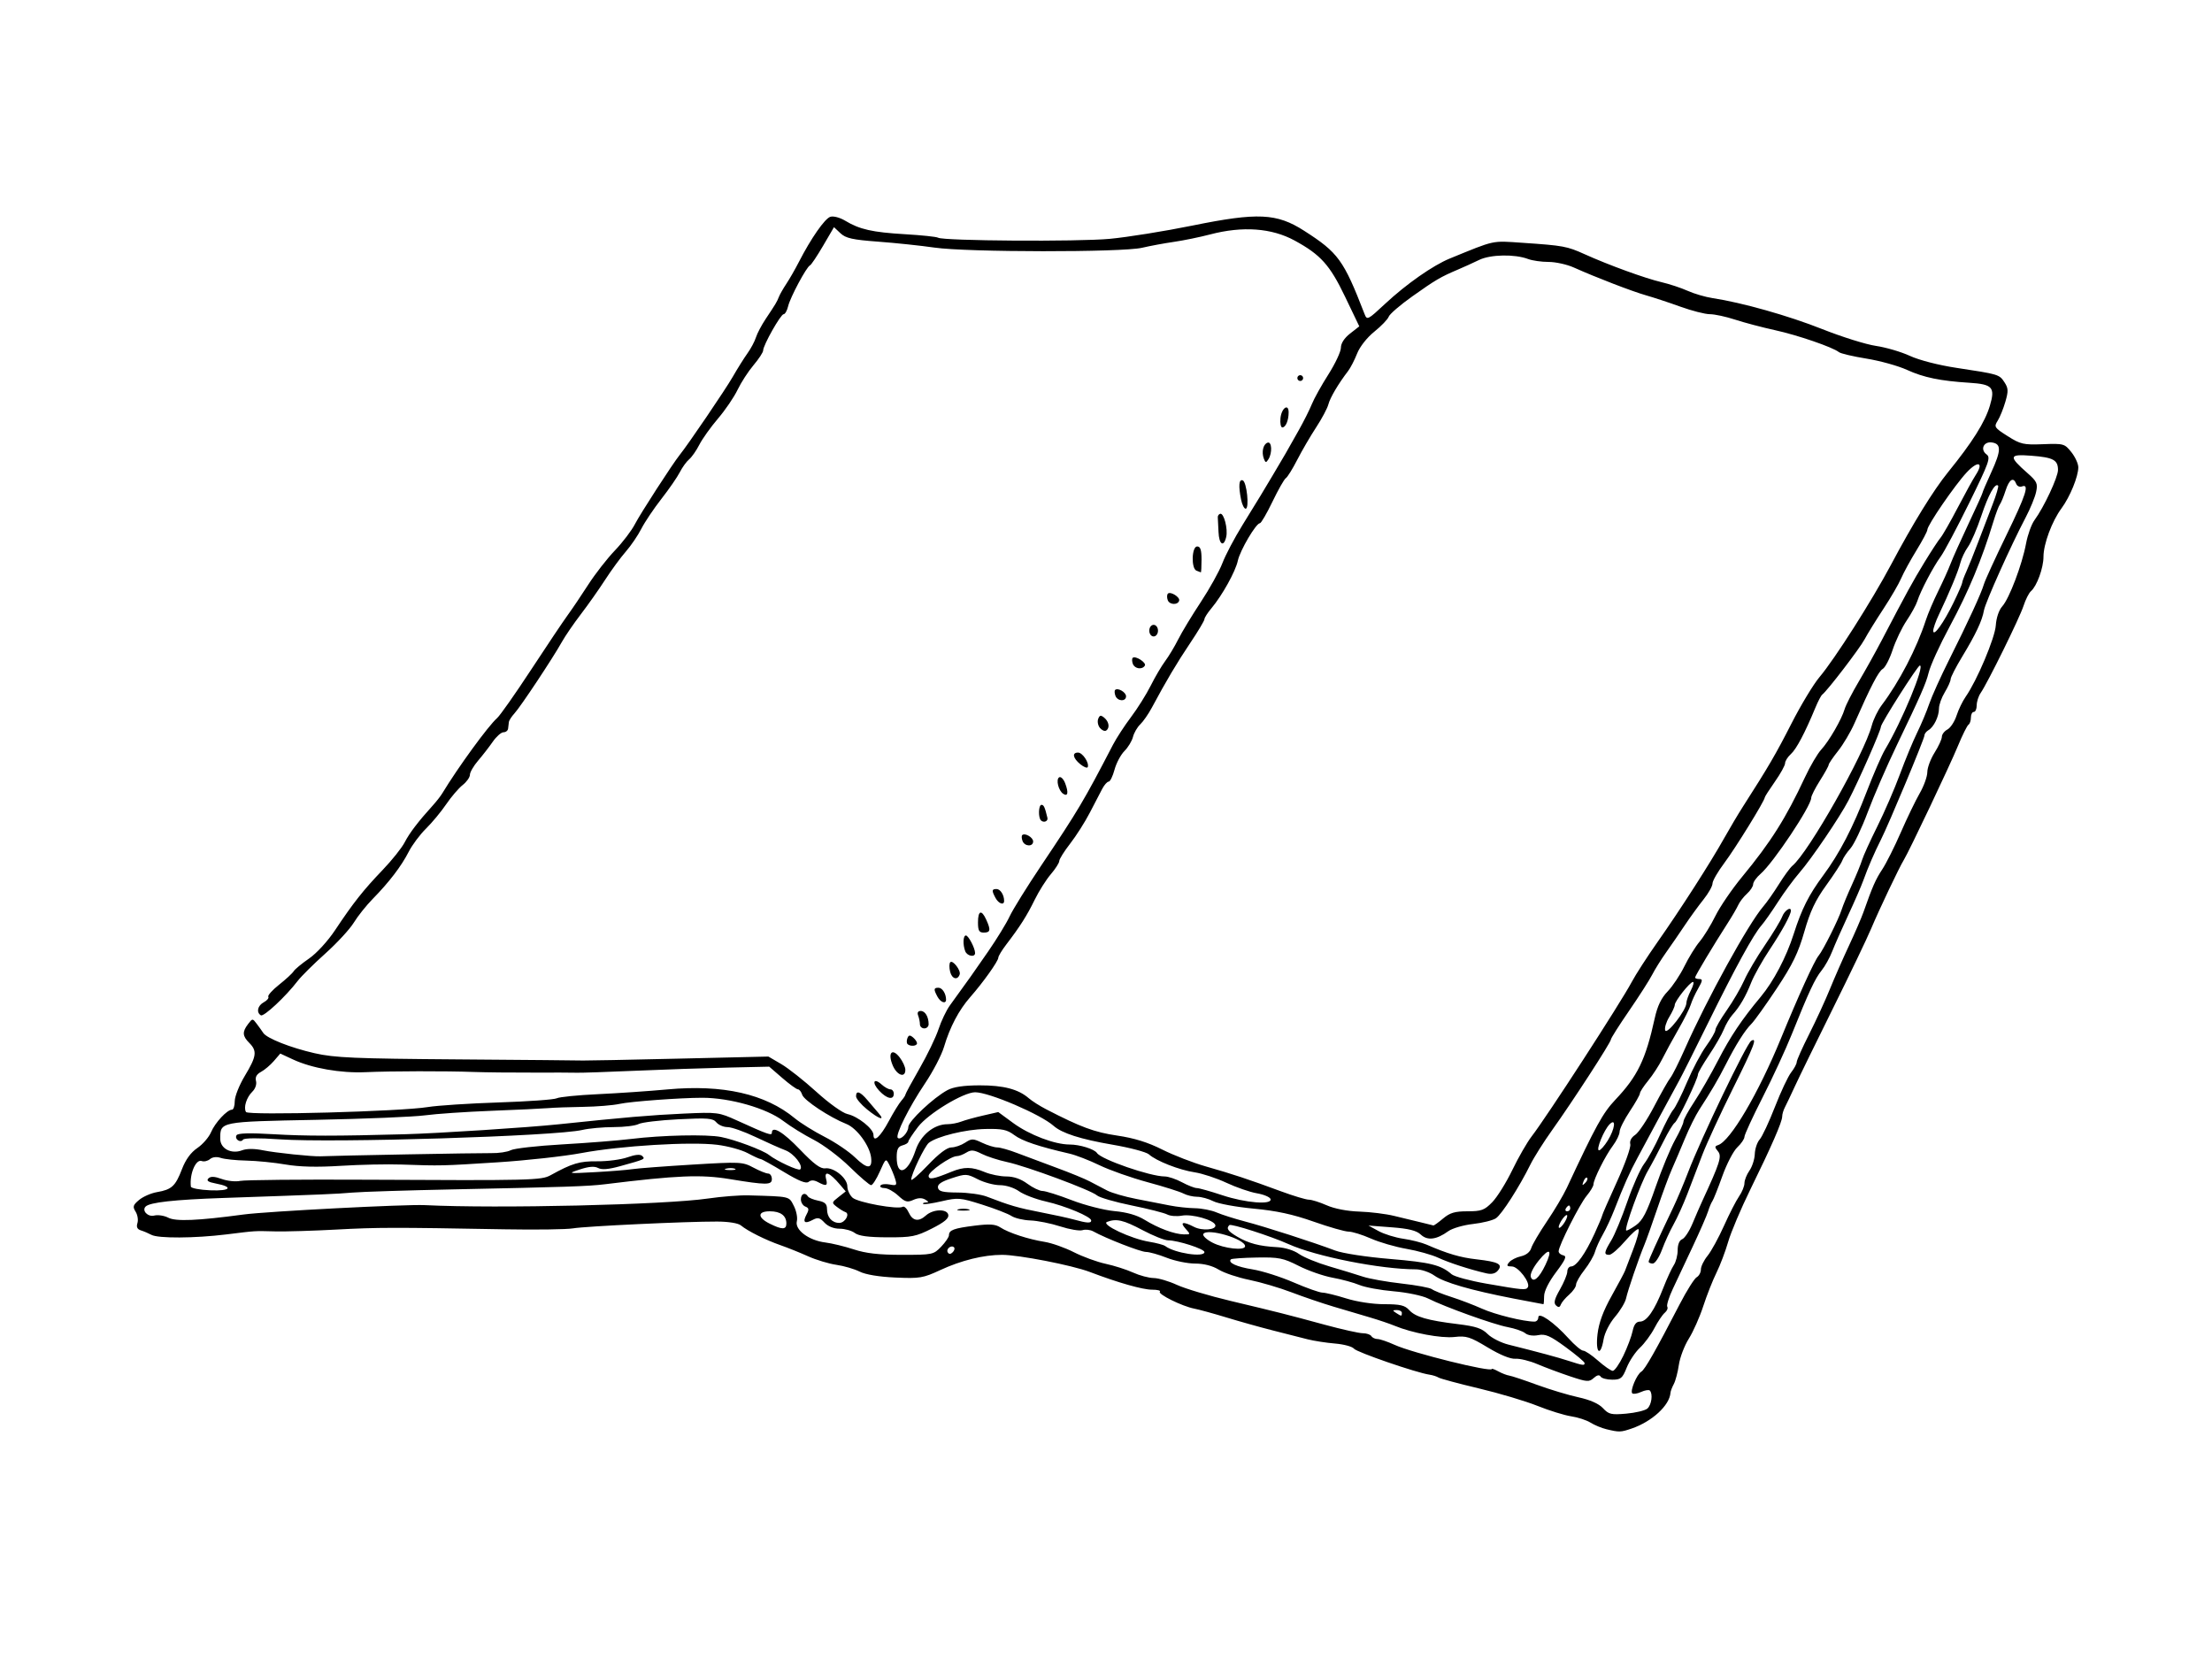 <?xml version="1.0" encoding="UTF-8" standalone="no" ?>
<!DOCTYPE svg PUBLIC "-//W3C//DTD SVG 1.1//EN" "http://www.w3.org/Graphics/SVG/1.1/DTD/svg11.dtd">
<svg xmlns="http://www.w3.org/2000/svg" xmlns:xlink="http://www.w3.org/1999/xlink" version="1.1" width="200" height="150" viewBox="0 0 200 150" xml:space="preserve">
<desc>Created with Fabric.js 4.6.0</desc>
<defs>
</defs>
<g transform="matrix(0.28 0 0 0.28 100 74.5)" id="dQOqxOMQ1YZtvBe7n4X8-"  >
<path style="stroke: none; stroke-width: 1; stroke-dasharray: none; stroke-linecap: butt; stroke-dashoffset: 0; stroke-linejoin: miter; stroke-miterlimit: 4; fill: rgb(0,0,0); fill-rule: nonzero; opacity: 1;" vector-effect="non-scaling-stroke"  transform=" translate(-314.15, -196.49)" d="M 475.762 391.941 C 474.204 391.568 471.884 390.606 470.605 389.804 C 469.327 389.002 466.521 388.086 464.369 387.767 C 462.217 387.449 457.307 385.927 453.458 384.386 C 449.609 382.845 441.091 380.308 434.528 378.749 C 427.966 377.19 422.118 375.615 421.532 375.25 C 420.947 374.885 419.625 374.464 418.594 374.316 C 414.403 373.714 395.091 367.065 394.219 365.923 C 393.703 365.248 390.961 364.504 388.125 364.269 C 385.289 364.034 381.281 363.412 379.219 362.888 C 377.156 362.363 372.094 361.075 367.969 360.024 C 363.844 358.974 357.094 357.084 352.969 355.824 C 348.844 354.565 344.196 353.29 342.641 352.991 C 338.754 352.244 330.763 348.3 331.548 347.515 C 331.9 347.163 330.776 346.875 329.05 346.875 C 325.958 346.875 318.076 344.633 308.906 341.145 C 303.207 338.978 286.013 335.625 280.595 335.625 C 274.639 335.625 267.396 337.408 260.676 340.527 C 255.074 343.129 254.016 343.305 246.145 342.954 C 240.806 342.716 236.511 342.001 234.568 341.027 C 232.87 340.175 229.495 339.193 227.068 338.844 C 224.642 338.496 220.535 337.256 217.942 336.088 C 215.349 334.921 211.341 333.31 209.036 332.508 C 204.28 330.855 198.439 327.937 196.251 326.121 C 195.37 325.39 192.27 324.889 188.56 324.877 C 178.62 324.845 146.135 326.379 142.031 327.073 C 139.969 327.422 130.055 327.56 120 327.379 C 83.98 326.732 79.037 326.739 65.625 327.462 C 58.148 327.865 49.289 328.131 45.938 328.053 C 38.78 327.887 40.018 327.81 30 329.04 C 19.86 330.284 8.102 330.349 5.913 329.172 C 4.981 328.672 3.451 328.022 2.513 327.729 C 1.327 327.359 0.984 326.643 1.386 325.376 C 1.704 324.374 1.439 322.714 0.797 321.687 C -0.209 320.075 -0.054 319.554 1.925 317.893 C 3.186 316.835 5.792 315.698 7.715 315.368 C 12.455 314.553 13.662 313.443 15.76 307.969 C 16.951 304.859 18.624 302.557 20.731 301.13 C 22.477 299.947 24.473 297.638 25.166 296 C 26.466 292.925 30.357 288.75 31.923 288.75 C 32.412 288.75 32.813 287.506 32.813 285.985 C 32.813 284.463 34.288 280.772 36.091 277.781 C 39.868 271.518 40.098 269.786 37.5 267.188 C 35.273 264.961 35.189 263.616 37.119 261.094 C 38.553 259.219 38.553 259.219 39.966 261.094 C 40.743 262.125 41.666 263.415 42.017 263.96 C 43.139 265.702 50.859 268.755 58.594 270.515 C 65.063 271.988 71.439 272.263 105 272.512 C 126.398 272.671 144.539 272.834 145.313 272.876 C 146.086 272.917 159.862 272.646 175.926 272.272 L 205.134 271.592 L 209.292 274.029 C 211.578 275.369 216.69 279.409 220.65 283.006 C 224.715 286.698 229.078 289.817 230.667 290.166 C 234.042 290.907 239.063 294.922 239.063 296.88 C 239.063 299.526 241.285 297.536 244.016 292.443 C 245.52 289.638 247.341 286.678 248.063 285.864 C 248.785 285.05 249.375 284.161 249.375 283.889 C 249.375 283.617 251.419 279.841 253.918 275.499 C 256.417 271.157 259.185 265.425 260.069 262.761 C 260.954 260.098 262.601 256.647 263.73 255.093 C 269.788 246.751 271.364 244.531 276.103 237.656 C 278.947 233.531 282.07 228.426 283.044 226.312 C 284.017 224.197 288.603 216.814 293.235 209.905 C 305.197 192.063 307.03 188.978 316.398 170.919 C 317.518 168.761 320.143 164.731 322.232 161.965 C 324.321 159.198 327.181 154.636 328.589 151.827 C 329.996 149.017 332.094 145.453 333.251 143.906 C 334.408 142.359 336.307 139.195 337.471 136.875 C 338.635 134.555 341.919 129.128 344.768 124.815 C 347.618 120.502 350.757 114.848 351.744 112.249 C 352.731 109.651 355.656 104.109 358.242 99.934 C 360.829 95.759 363.443 91.504 364.051 90.478 C 364.659 89.451 366.428 86.498 367.982 83.915 C 369.537 81.332 371.406 78.164 372.136 76.875 C 372.866 75.586 374.775 72.211 376.378 69.375 C 377.98 66.539 379.886 62.742 380.613 60.938 C 381.34 59.133 383.749 54.804 385.967 51.319 C 388.185 47.833 390 43.961 390 42.715 C 390 41.284 391.095 39.591 392.97 38.124 L 395.94 35.8 L 391.349 26.226 C 386.43 15.97 383.458 12.663 375.052 8.088 C 367.622 4.043 358.277 3.37 347.775 6.121 C 344.444 6.993 339.188 8.072 336.094 8.519 C 333 8.965 328.359 9.826 325.781 10.431 C 319.345 11.943 269.298 11.895 258.75 10.368 C 254.367 9.733 246.217 8.874 240.638 8.459 C 232.28 7.838 230.127 7.359 228.404 5.74 L 226.312 3.775 L 222.79 9.796 C 220.853 13.107 218.951 15.949 218.563 16.112 C 217.456 16.575 212.177 26.437 211.507 29.297 C 211.174 30.715 210.52 31.875 210.053 31.875 C 209.105 31.875 203.438 41.913 203.438 43.591 C 203.438 44.181 202.037 46.32 200.324 48.347 C 198.612 50.373 196.295 53.952 195.174 56.299 C 194.054 58.646 191.214 62.82 188.863 65.574 C 186.512 68.329 183.798 72.132 182.831 74.026 C 181.865 75.92 180.383 78.043 179.538 78.744 C 178.693 79.446 177.34 81.316 176.532 82.9 C 175.724 84.485 173.047 88.361 170.584 91.514 C 168.12 94.667 165.205 99.01 164.105 101.166 C 163.006 103.321 160.741 106.648 159.072 108.558 C 157.403 110.468 154.402 114.562 152.404 117.656 C 150.405 120.75 146.879 125.75 144.568 128.768 C 142.258 131.786 139.476 135.852 138.387 137.804 C 135.485 143.004 125.129 158.606 123.147 160.764 C 122.209 161.786 121.392 163.051 121.332 163.576 C 121.272 164.102 121.159 165.059 121.08 165.703 C 121.002 166.348 120.333 166.875 119.595 166.875 C 118.857 166.875 117.302 168.246 116.139 169.922 C 114.977 171.598 112.839 174.355 111.388 176.048 C 109.937 177.742 108.75 179.791 108.75 180.601 C 108.75 181.411 107.694 182.905 106.402 183.921 C 105.111 184.936 102.713 187.739 101.072 190.149 C 99.432 192.559 96.498 196.096 94.552 198.008 C 92.607 199.921 90.095 203.288 88.971 205.492 C 86.605 210.13 82.666 215.285 77.344 220.709 C 75.281 222.811 72.539 226.253 71.25 228.358 C 69.961 230.462 65.821 234.952 62.05 238.334 C 58.279 241.716 54.272 245.69 53.144 247.164 C 49.296 252.193 42.166 258.847 41.238 258.274 C 39.693 257.319 40.199 255.127 42.214 254.048 C 43.259 253.489 43.905 252.691 43.648 252.275 C 43.391 251.859 44.961 250.109 47.137 248.386 C 49.313 246.663 51.426 244.714 51.832 244.054 C 52.237 243.394 54.481 241.54 56.816 239.933 C 59.234 238.27 62.851 234.324 65.216 230.771 C 71.086 221.95 74.325 217.85 80.574 211.331 C 83.579 208.195 86.777 204.187 87.68 202.424 C 89.217 199.424 92.086 195.667 96.829 190.44 C 97.935 189.221 99.277 187.502 99.811 186.62 C 104.895 178.218 114.652 164.825 117.522 162.308 C 118.479 161.468 123.41 154.453 128.479 146.719 C 133.547 138.984 138.881 131.028 140.332 129.039 C 141.782 127.049 144.771 122.62 146.973 119.195 C 149.176 115.771 153.04 110.812 155.56 108.177 C 158.08 105.541 161.001 101.701 162.05 99.644 C 163.694 96.422 174.268 80.073 176.473 77.344 C 179.166 74.01 191.266 56.2 193.594 52.143 C 195.141 49.447 197.3 45.998 198.393 44.48 C 199.485 42.961 200.707 40.664 201.108 39.375 C 201.508 38.086 202.935 35.386 204.278 33.375 C 207.543 28.485 207.899 27.889 208.536 26.25 C 208.837 25.477 209.923 23.578 210.95 22.031 C 211.977 20.484 213.792 17.32 214.982 15 C 218.887 7.39 223.344 0.994 225.14 0.424 C 226.133 0.109 228.228 0.663 229.936 1.694 C 234.602 4.508 238.685 5.428 249.282 6.052 C 254.644 6.368 259.43 6.872 259.916 7.173 C 261.612 8.22 305.027 8.511 315.365 7.544 C 321.094 7.008 333.113 5.078 342.073 3.256 C 363.118 -1.023 369.279 -0.738 378.111 4.922 C 389.161 12.003 390.865 14.347 397.609 31.736 C 398.445 33.894 398.588 33.824 404.354 28.455 C 411.141 22.135 419.746 16.115 425.156 13.902 C 439.99 7.837 438.592 8.14 448.594 8.818 C 461.879 9.72 462.994 9.925 468.75 12.524 C 476.487 16.019 488.318 20.32 493.541 21.538 C 496.09 22.132 499.886 23.389 501.978 24.33 C 504.07 25.271 507.68 26.329 510 26.681 C 519.535 28.126 534.593 32.379 545.429 36.687 C 551.767 39.207 559.572 41.649 562.773 42.115 C 565.974 42.581 570.914 44.031 573.75 45.339 C 576.763 46.728 582.998 48.333 588.75 49.201 C 602.428 51.266 602.61 51.32 604.267 53.848 C 605.531 55.778 605.574 56.688 604.566 60.161 C 603.918 62.393 602.798 65.153 602.077 66.294 C 600.837 68.257 601.012 68.526 605.301 71.246 C 609.455 73.88 610.416 74.1 616.726 73.858 C 623.392 73.602 623.688 73.685 625.865 76.406 C 627.103 77.953 628.118 80.159 628.12 81.309 C 628.127 84.28 625.434 90.859 622.695 94.564 C 619.613 98.733 616.875 106.087 616.875 110.196 C 616.875 113.807 614.743 119.676 612.837 121.31 C 612.174 121.879 611.087 124.031 610.42 126.094 C 609.174 129.947 598.866 150.888 596.587 154.193 C 595.886 155.21 595.313 157.003 595.313 158.177 C 595.313 159.352 594.891 160.312 594.375 160.312 C 593.859 160.312 593.438 161.131 593.438 162.132 C 593.438 163.133 593.087 164.168 592.659 164.433 C 592.231 164.698 590.698 167.781 589.254 171.285 C 586.665 177.566 573.457 205.389 571.766 208.125 C 570.307 210.487 563.792 224.189 561.243 230.258 C 559.92 233.408 554.363 245.009 548.894 256.039 C 543.425 267.069 537.882 278.414 536.577 281.25 C 535.271 284.086 533.82 287.139 533.351 288.034 C 532.883 288.93 532.5 290.248 532.5 290.964 C 532.5 292.683 528.988 300.726 522.209 314.531 C 519.171 320.719 515.955 328.313 515.062 331.406 C 514.169 334.5 512.459 339.012 511.261 341.432 C 510.064 343.853 508.149 348.704 507.007 352.213 C 505.864 355.723 503.768 360.442 502.348 362.7 C 500.928 364.958 499.483 368.755 499.138 371.137 C 498.793 373.52 498.056 376.313 497.502 377.344 C 496.947 378.375 496.465 379.641 496.43 380.156 C 496.158 384.234 490.452 389.481 483.844 391.729 C 480.343 392.92 479.89 392.932 475.762 391.941 z M 488.941 385.283 C 490.31 384.147 490.815 380.502 489.75 379.438 C 489.441 379.128 488.174 379.338 486.934 379.903 C 485.694 380.467 484.414 380.664 484.089 380.339 C 483.308 379.558 485.553 374.206 487.025 373.337 C 488.177 372.658 491.611 366.619 499.4 351.577 C 501.665 347.202 504.133 343.279 504.884 342.859 C 505.635 342.438 506.25 341.304 506.25 340.338 C 506.25 339.372 507.218 337.389 508.402 335.931 C 509.586 334.474 511.972 330.117 513.705 326.25 C 515.438 322.383 517.633 318.099 518.584 316.73 C 519.535 315.362 520.313 313.452 520.313 312.486 C 520.313 311.52 521.041 309.69 521.931 308.42 C 522.82 307.149 523.596 304.738 523.654 303.061 C 523.713 301.385 524.422 299.272 525.231 298.366 C 526.04 297.46 528.254 292.73 530.152 287.855 C 532.05 282.98 534.41 277.966 535.395 276.713 C 536.381 275.46 537.188 273.96 537.188 273.381 C 537.188 272.801 538.996 268.745 541.207 264.367 C 543.417 259.988 546.426 253.453 547.892 249.844 C 549.359 246.234 552.137 239.906 554.066 235.781 C 555.995 231.656 558.094 226.805 558.73 225 C 561.666 216.671 562.664 214.399 564.817 211.144 C 566.087 209.226 568.781 203.859 570.805 199.219 C 572.829 194.578 575.58 188.883 576.918 186.562 C 578.257 184.242 579.358 181.175 579.364 179.747 C 579.371 178.319 580.43 175.48 581.719 173.438 C 583.008 171.395 584.063 169.098 584.063 168.333 C 584.063 167.567 584.872 166.507 585.862 165.978 C 586.852 165.448 588.177 163.429 588.805 161.492 C 589.434 159.554 590.758 156.814 591.748 155.403 C 595.392 150.207 601.206 136.441 601.479 132.36 C 601.643 129.908 602.494 127.4 603.562 126.218 C 605.821 123.718 609.973 112.763 611.247 105.938 C 611.776 103.102 613.002 99.701 613.97 98.38 C 617.018 94.226 621.563 84.524 621.563 82.173 C 621.563 78.936 620.024 78.118 612.917 77.576 C 605.681 77.024 605.528 77.74 611.712 83.191 C 614.776 85.893 615.082 86.562 614.497 89.285 C 614.136 90.967 612.619 94.664 611.127 97.5 C 606.353 106.571 598.105 124.953 597.651 127.532 C 597.061 130.881 595.036 135.181 590.603 142.5 C 588.573 145.852 586.903 149.111 586.893 149.743 C 586.883 150.375 586.033 152.273 585.004 153.962 C 583.974 155.65 583.13 158.008 583.129 159.202 C 583.125 161.789 581.473 165.175 579.707 166.218 C 579.009 166.631 578.438 167.389 578.438 167.904 C 578.438 168.964 566.953 196.474 564.397 201.536 C 562.268 205.752 560.208 210.516 558.71 214.688 C 558.062 216.492 555.865 221.547 553.828 225.919 C 551.791 230.292 549.461 235.566 548.65 237.638 C 547.839 239.711 546.299 242.48 545.228 243.792 C 543.11 246.389 541.093 250.703 535.606 264.375 C 533.64 269.273 529.395 278.461 526.172 284.791 C 522.949 291.121 520.313 296.849 520.313 297.518 C 520.313 298.188 519.282 299.704 518.023 300.887 C 516.763 302.07 514.583 306.257 513.177 310.191 C 511.771 314.125 510.322 317.766 509.956 318.281 C 509.591 318.797 508.97 320.273 508.576 321.562 C 508.182 322.852 505.977 327.914 503.675 332.812 C 501.374 337.711 498.451 343.927 497.181 346.626 C 495.911 349.326 495.107 351.915 495.394 352.38 C 495.682 352.845 495.316 353.723 494.582 354.333 C 493.848 354.942 492.347 357.168 491.247 359.279 C 490.146 361.391 488.03 364.254 486.545 365.642 C 485.059 367.029 483.144 369.913 482.289 372.051 C 480.901 375.519 480.398 375.938 477.61 375.938 C 475.892 375.938 474.208 375.488 473.869 374.939 C 473.459 374.277 472.707 374.433 471.634 375.404 C 470.163 376.735 469.47 376.685 463.993 374.853 C 460.68 373.746 455.932 371.972 453.444 370.913 C 450.955 369.854 447.765 369.075 446.356 369.182 C 444.753 369.305 441.393 367.931 437.394 365.519 C 431.707 362.089 430.515 361.714 426.67 362.148 C 422.394 362.631 412.94 360.858 407.344 358.525 C 405.797 357.88 402.211 356.667 399.375 355.83 C 396.539 354.993 391.266 353.431 387.656 352.359 C 384.047 351.287 377.93 349.204 374.063 347.73 C 370.195 346.255 364.045 344.443 360.395 343.702 C 356.745 342.962 352.315 341.475 350.551 340.4 C 348.501 339.15 345.749 338.443 342.925 338.441 C 340.495 338.439 336.366 337.594 333.75 336.563 C 331.134 335.531 328.13 334.688 327.076 334.688 C 325.326 334.688 314.11 330.318 310.019 328.043 C 309.085 327.524 307.531 327.349 306.567 327.655 C 305.603 327.961 302.36 327.414 299.36 326.439 C 296.36 325.465 292.039 324.602 289.758 324.522 C 287.476 324.441 284.711 323.787 283.614 323.068 C 282.516 322.349 278.248 320.696 274.13 319.395 C 267.046 317.157 266.344 317.099 261.095 318.319 C 258.043 319.029 255.353 319.416 255.117 319.18 C 254.881 318.943 255.285 318.737 256.016 318.721 C 257.003 318.7 256.94 318.457 255.769 317.774 C 254.718 317.161 253.438 317.2 251.926 317.889 C 249.985 318.773 249.278 318.571 247.036 316.492 C 245.594 315.156 243.607 314.063 242.62 314.063 C 241.634 314.063 241.053 313.697 241.329 313.251 C 241.604 312.804 242.942 312.651 244.301 312.911 C 246.542 313.34 246.707 313.176 246.081 311.145 C 245.702 309.914 244.865 307.881 244.221 306.627 C 243.06 304.366 243.035 304.382 241.109 308.736 C 240.042 311.15 238.773 313.125 238.291 313.125 C 237.809 313.125 234.717 310.48 231.42 307.248 C 228.124 304.016 222.885 300.07 219.777 298.48 C 216.67 296.89 212.244 294.15 209.94 292.392 C 204.559 288.284 192.719 284.899 183.75 284.904 C 176.659 284.908 160.584 286.102 157.024 286.888 C 154.957 287.345 149.684 287.773 145.305 287.839 C 140.926 287.904 135.867 288.087 134.063 288.244 C 132.258 288.401 124.031 288.79 115.781 289.109 C 107.531 289.428 97.828 290.088 94.219 290.577 C 90.609 291.066 74.789 291.719 59.063 292.028 C 27.855 292.64 28.125 292.586 28.125 298.154 C 28.125 301.321 31.683 303.196 35.175 301.868 C 36.694 301.29 39.136 301.293 41.976 301.875 C 45.893 302.678 57.943 303.935 60.469 303.804 C 64.583 303.591 112.063 302.708 115.553 302.78 C 118.005 302.831 120.884 302.405 121.95 301.834 C 123.017 301.264 130.502 300.419 138.585 299.958 C 146.668 299.497 156.656 298.706 160.781 298.201 C 170.787 296.974 185.207 296.66 189.844 297.569 C 194.355 298.452 203.359 301.824 205.313 303.362 C 207.804 305.323 214.852 308.585 215.405 308.032 C 216.52 306.918 213.381 302.891 210.578 301.841 C 208.971 301.239 204.644 299.312 200.963 297.56 C 197.282 295.808 193.22 294.375 191.937 294.375 C 190.654 294.375 189.03 293.682 188.328 292.836 C 187.226 291.509 185.545 291.374 176.053 291.851 C 170.004 292.155 164.226 292.848 163.214 293.389 C 162.202 293.931 158.579 294.375 155.164 294.375 C 151.749 294.375 147.186 294.789 145.025 295.296 C 136.429 297.311 64.74 299.535 47.344 298.327 C 40.46 297.849 35.862 297.886 35.495 298.424 C 34.673 299.631 32.63 298.24 33.399 296.997 C 33.817 296.319 37.657 296.216 45.367 296.675 C 55.634 297.286 65.577 297.288 87.656 296.683 C 98.439 296.388 127.464 294.513 137.344 293.473 C 158.663 291.229 167.201 290.498 177.695 290.019 C 188.707 289.517 189.133 289.572 195.039 292.257 C 204.888 296.735 206.25 297.217 206.25 296.229 C 206.25 293.765 209.877 295.922 215.343 301.636 C 219.803 306.298 221.943 307.888 223.484 307.686 C 226.292 307.318 230.625 310.855 230.625 313.515 C 230.625 314.687 231.385 316.333 232.314 317.174 C 234.035 318.732 246.952 321.073 248.511 320.11 C 248.982 319.819 249.858 320.659 250.459 321.977 C 251.701 324.703 253.65 325.037 255.984 322.925 C 258.293 320.836 262.811 320.688 263.227 322.689 C 263.466 323.84 261.979 325.083 257.9 327.142 C 252.784 329.725 251.406 329.996 243.542 329.969 C 237.384 329.948 234.312 329.537 233.024 328.563 C 232.023 327.806 229.825 327.186 228.139 327.186 C 226.238 327.186 224.381 326.443 223.251 325.23 C 221.72 323.587 221.102 323.449 219.384 324.369 C 216.805 325.749 216.11 325.096 217.464 322.565 C 218.31 320.985 218.232 320.486 217.072 320.041 C 216.276 319.735 215.625 318.687 215.625 317.711 C 215.625 315.884 216.999 315.304 217.894 316.753 C 218.171 317.202 219.673 317.824 221.23 318.135 C 223.407 318.571 224.063 319.206 224.063 320.882 C 224.063 323.5 225.685 325.311 228.029 325.311 C 229.902 325.311 231.567 322.344 229.989 321.818 C 229.454 321.64 228.218 320.881 227.242 320.133 C 225.525 318.815 225.542 318.715 227.788 316.957 L 230.108 315.142 L 228.257 312.961 C 224.865 308.963 223.007 308.251 223.791 311.249 C 224.347 313.376 223.805 313.554 221.128 312.121 C 219.87 311.448 218.883 311.427 218.121 312.059 C 217.321 312.724 214.963 311.778 210.105 308.843 C 206.32 306.557 202.949 304.687 202.613 304.687 C 202.278 304.687 200.402 303.828 198.444 302.779 C 196.486 301.729 192.062 300.519 188.614 300.089 C 180.056 299.023 157.368 300.398 144.844 302.741 C 139.172 303.802 126.938 305.155 117.656 305.748 C 99.531 306.906 99.41 306.909 86.719 306.467 C 82.078 306.305 73.219 306.492 67.031 306.882 C 59.385 307.363 53.679 307.226 49.219 306.454 C 45.609 305.828 39.914 305.26 36.563 305.19 C 33.211 305.121 29.499 304.733 28.314 304.329 C 26.98 303.874 25.646 304.02 24.811 304.714 C 24.069 305.33 22.876 305.609 22.162 305.335 C 20.25 304.602 18.168 309.486 18.642 313.593 C 18.702 314.108 21.524 314.646 24.914 314.788 C 31.487 315.064 32.546 313.687 26.616 312.574 C 24.249 312.13 23.586 311.663 24.306 310.943 C 25.025 310.224 26.261 310.278 28.618 311.13 C 30.436 311.787 33.106 312.065 34.552 311.748 C 35.998 311.43 54.234 311.257 75.075 311.364 C 128.654 311.638 131.817 311.561 134.796 309.913 C 141.744 306.071 144.145 305.353 149.843 305.418 C 153.108 305.456 157.509 304.876 159.622 304.131 C 162.148 303.239 163.78 303.092 164.389 303.7 C 165.417 304.728 165.412 304.73 157.257 306.995 C 153.522 308.032 151.332 308.212 150.151 307.58 C 148.972 306.949 147.158 307.09 144.299 308.036 C 140.208 309.389 140.267 309.4 149.063 308.927 C 153.961 308.664 159.445 308.224 161.25 307.95 C 163.055 307.676 171.764 307.016 180.605 306.484 C 196.028 305.554 196.824 305.593 200.279 307.445 C 202.259 308.506 204.412 309.374 205.064 309.374 C 205.716 309.374 206.25 310.178 206.25 311.16 C 206.25 313.117 204.516 313.118 192.656 311.167 C 183.352 309.636 175.758 309.948 152.344 312.827 C 146.933 313.492 139.878 313.731 103.125 314.492 C 88.43 314.797 73.875 315.26 70.781 315.521 C 65.206 315.992 62.657 316.098 29.063 317.261 C 13.236 317.809 5.384 318.679 4.029 320.034 C 2.726 321.336 4.752 323.457 6.806 322.941 C 7.994 322.643 10.027 322.949 11.323 323.622 C 13.775 324.894 20.795 324.6 35.625 322.604 C 43.19 321.585 88.032 319.266 94.219 319.573 C 117.575 320.731 171.79 319.465 185.625 317.437 C 190.008 316.795 195.914 316.336 198.75 316.418 C 212.353 316.809 211.717 316.662 213.333 319.788 C 214.162 321.391 214.605 323.639 214.317 324.785 C 213.622 327.555 218.19 330.971 223.46 331.623 C 225.596 331.887 229.756 332.895 232.705 333.864 C 236.618 335.149 240.812 335.625 248.233 335.625 C 258.148 335.625 258.462 335.56 260.918 332.995 C 262.304 331.549 263.438 329.887 263.438 329.301 C 263.438 327.628 264.996 327.045 271.713 326.205 C 276.6 325.594 278.423 325.718 280.045 326.774 C 282.747 328.532 289.076 330.597 294.342 331.439 C 296.643 331.807 300.891 333.309 303.78 334.777 C 306.669 336.245 311.281 337.928 314.028 338.517 C 316.775 339.107 320.755 340.375 322.871 341.336 C 324.987 342.297 327.984 343.097 329.531 343.113 C 331.078 343.13 334.453 344.121 337.031 345.315 C 339.609 346.51 347.414 348.843 354.375 350.501 C 370.062 354.237 372.084 354.748 384.707 358.175 C 390.304 359.694 395.869 360.937 397.074 360.937 C 398.278 360.937 399.525 361.359 399.844 361.875 C 400.162 362.39 401.054 362.812 401.826 362.812 C 402.597 362.812 405.084 363.658 407.353 364.692 C 413.117 367.317 438.75 373.671 438.75 372.474 C 438.75 372.28 439.699 372.638 440.859 373.269 C 442.02 373.9 443.602 374.508 444.375 374.621 C 445.148 374.733 449.156 376.064 453.281 377.579 C 457.406 379.093 463.428 380.909 466.664 381.614 C 470.49 382.449 473.275 383.681 474.632 385.14 C 476.496 387.145 477.297 387.332 482.144 386.903 C 485.129 386.638 488.187 385.909 488.941 385.283 z M 266.484 320.916 C 267.387 320.68 268.863 320.68 269.766 320.916 C 270.668 321.152 269.93 321.345 268.125 321.345 C 266.32 321.345 265.582 321.152 266.484 320.916 z M 481.207 368.203 C 482.508 365.496 483.856 361.91 484.204 360.234 C 484.643 358.121 485.369 357.188 486.573 357.188 C 488.763 357.188 491.252 353.606 494.066 346.406 C 495.275 343.312 496.823 339.949 497.507 338.932 C 498.191 337.915 498.75 335.745 498.75 334.11 C 498.75 332.29 499.313 330.922 500.204 330.58 C 501.004 330.273 502.496 328.013 503.52 325.558 C 504.544 323.103 505.967 319.828 506.682 318.281 C 512.413 305.883 513.075 303.79 511.764 302.202 C 510.659 300.862 510.667 300.566 511.819 300.179 C 515.778 298.848 524.815 283.506 532.081 265.781 C 537.701 252.072 542.888 240.669 544.235 239.062 C 545.706 237.308 550.756 227.209 551.731 224.071 C 552.131 222.786 553.615 219.2 555.029 216.102 C 556.444 213.004 557.914 209.414 558.296 208.125 C 558.679 206.836 560.882 201.984 563.194 197.344 C 565.506 192.703 568.796 185.109 570.507 180.469 C 572.217 175.828 574.716 169.788 576.059 167.047 C 577.403 164.306 579.168 160.103 579.981 157.707 C 580.794 155.312 583.686 148.906 586.406 143.473 C 592.639 131.026 596.758 122.079 597.646 119.062 C 598.026 117.773 601.242 110.749 604.793 103.452 C 611.279 90.126 612.434 86.533 609.921 87.497 C 609.191 87.777 608.36 87.4 608.076 86.66 C 607.18 84.324 605.811 85.188 604.638 88.828 C 604.015 90.762 603.191 92.766 602.806 93.281 C 602.422 93.797 601.467 96.328 600.684 98.906 C 596.996 111.057 592.674 121.434 586.629 132.656 C 583.318 138.802 580.35 145.318 579.772 147.711 C 578.965 151.051 577.137 155.21 569.496 171.094 C 566.271 177.797 562.058 187.5 560.133 192.656 C 558.208 197.812 555.695 203.086 554.548 204.375 C 553.401 205.664 552.212 207.432 551.907 208.304 C 551.601 209.176 549.272 212.762 546.731 216.273 C 543.22 221.124 541.521 224.722 539.652 231.262 C 537.7 238.09 535.862 241.875 530.754 249.584 C 527.212 254.929 523.52 260.089 522.548 261.053 C 520.456 263.126 517.541 267.752 514.252 274.219 C 511.828 278.984 509.556 282.857 505.725 288.75 C 504.551 290.555 502.459 294.773 501.074 298.125 C 499.689 301.477 497.802 305.906 496.882 307.969 C 495.961 310.031 493.852 315.727 492.195 320.625 C 490.538 325.523 488.657 330.797 488.016 332.344 C 486.148 336.846 482.63 347.136 482.086 349.688 C 481.812 350.977 480.205 353.654 478.517 355.637 C 476.757 357.704 475.183 360.805 474.829 362.903 C 473.83 368.814 472.146 367.382 472.868 361.236 C 473.303 357.532 474.698 353.756 477.45 348.835 C 479.626 344.943 481.554 341.328 481.735 340.802 C 481.916 340.275 483.105 337.166 484.379 333.894 C 485.652 330.622 486.434 327.684 486.115 327.365 C 485.796 327.046 483.835 328.774 481.757 331.205 C 479.679 333.636 477.379 335.625 476.646 335.625 C 474.847 335.625 474.966 334.799 477.321 330.938 C 478.422 329.133 480.754 323.497 482.503 318.415 C 484.253 313.332 486.697 307.845 487.934 306.222 C 489.172 304.599 491.509 300.321 493.126 296.716 C 494.744 293.11 496.641 289.526 497.342 288.752 C 498.042 287.977 500.041 283.969 501.783 279.844 C 503.525 275.719 506.297 270.487 507.944 268.219 C 509.59 265.95 510.938 263.594 510.938 262.984 C 510.938 262.373 512.594 259.509 514.618 256.619 C 516.643 253.729 519.175 249.384 520.246 246.964 C 521.316 244.544 524.311 239.454 526.902 235.652 C 529.493 231.851 532.013 227.688 532.502 226.401 C 533.242 224.455 535.313 223.045 535.313 224.487 C 535.313 225.795 532.497 230.972 528.574 236.877 C 526.118 240.573 523.39 245.425 522.512 247.658 C 520.742 252.16 518.788 255.518 516.409 258.145 C 515.542 259.102 514.301 261.211 513.651 262.833 C 513 264.454 510.858 268.184 508.89 271.12 C 506.922 274.057 505.312 276.845 505.312 277.317 C 505.312 278.772 498.798 292.36 497.807 292.972 C 497.292 293.29 495.648 296.015 494.154 299.028 C 492.659 302.04 490.374 306.339 489.077 308.58 C 486.769 312.568 481.493 327.118 482.126 327.751 C 482.302 327.927 483.702 327.179 485.237 326.089 C 487.461 324.508 488.758 321.995 491.633 313.694 C 493.617 307.967 496.451 301.121 497.932 298.48 C 499.413 295.839 500.625 293.182 500.625 292.575 C 500.625 291.968 502.216 289.066 504.161 286.126 C 506.106 283.187 509.547 277.195 511.807 272.813 C 515.774 265.121 519.475 259.603 525.531 252.35 C 529.705 247.351 533.811 239.54 536.212 232.031 C 538.8 223.937 541.091 219.387 545.743 213.108 C 551.026 205.976 555.315 197.72 559.778 186.094 C 561.955 180.422 564.618 174.305 565.696 172.5 C 571.173 163.332 578.636 145.313 576.957 145.313 C 576.269 145.313 564.375 164.017 564.375 165.098 C 564.375 166.267 557.226 182.508 553.896 188.906 C 551.074 194.327 541.972 207.742 538.067 212.237 C 536.224 214.358 533.088 218.625 531.1 221.719 C 529.111 224.813 526.733 228.195 525.815 229.235 C 523.219 232.176 517.445 242.72 508.625 260.625 C 504.18 269.648 499.947 278.086 499.219 279.375 C 498.49 280.664 495.75 285.727 493.129 290.625 C 490.508 295.523 487.219 301.641 485.821 304.219 C 483.207 309.037 481.47 312.929 478.287 321.097 C 477.282 323.677 475.612 327.263 474.576 329.066 C 473.54 330.869 472.395 333.398 472.032 334.688 C 471.669 335.977 470.15 338.589 468.655 340.492 C 467.16 342.395 465.937 344.534 465.937 345.245 C 465.937 345.955 464.934 347.41 463.707 348.477 C 462.48 349.543 461.267 350.991 461.011 351.692 C 460.675 352.618 460.248 352.689 459.459 351.951 C 458.641 351.186 458.959 349.905 460.737 346.795 C 462.038 344.519 463.107 341.918 463.114 341.016 C 463.121 340.113 463.678 339.375 464.355 339.375 C 466.015 339.375 468.935 335.275 471.914 328.763 C 473.267 325.803 474.375 323.172 474.375 322.915 C 474.375 322.658 476.518 317.758 479.136 312.026 C 481.755 306.294 483.698 300.84 483.454 299.907 C 483.18 298.86 483.783 297.705 485.029 296.889 C 486.139 296.161 488.893 292.029 491.15 287.705 C 493.407 283.381 495.774 279.211 496.411 278.438 C 497.048 277.664 499.158 273.445 501.1 269.063 C 508.261 252.905 521.606 228.67 526.397 223.125 C 527.511 221.836 529.785 218.599 531.45 215.931 C 533.115 213.264 535.076 210.586 535.806 209.979 C 541.04 205.635 558.968 173.955 561.434 164.692 C 561.959 162.718 563.398 159.765 564.632 158.13 C 570.34 150.561 575.898 139.862 578.882 130.701 C 579.569 128.594 581.365 124.375 582.874 121.326 C 584.383 118.276 586.176 114.305 586.859 112.5 C 587.541 110.695 590.144 104.892 592.643 99.603 C 595.143 94.314 597.187 89.789 597.187 89.548 C 597.187 89.307 598.473 86.302 600.045 82.87 C 603.251 75.87 603.291 73.732 600.221 73.294 C 597.552 72.913 596.356 75.591 598.495 77.156 C 599.879 78.168 599.304 79.776 592.896 92.814 C 588.968 100.805 584.822 108.609 583.683 110.156 C 581.296 113.397 577.134 121.323 576.129 124.541 C 575.752 125.75 574.204 128.573 572.691 130.816 C 571.177 133.058 569.143 137.307 568.169 140.258 C 567.196 143.209 565.755 145.984 564.968 146.424 C 563.624 147.176 561.1 152.029 555.833 163.99 C 554.601 166.787 552.227 170.795 550.556 172.897 C 548.885 174.999 547.514 177.021 547.509 177.389 C 547.504 177.758 546.234 180.056 544.687 182.495 C 543.141 184.934 541.875 187.437 541.875 188.056 C 541.875 190.674 529.682 208.981 525.547 212.572 C 524.215 213.729 523.125 215.245 523.125 215.942 C 523.125 216.639 522.233 218.013 521.142 218.995 C 520.052 219.978 518.778 221.625 518.311 222.656 C 517.844 223.688 516.311 226.319 514.903 228.505 C 510.431 235.448 504.375 245.55 504.375 246.065 C 504.375 246.339 504.994 246.563 505.75 246.563 C 506.881 246.563 506.815 247.102 505.377 249.609 C 504.416 251.285 503.34 253.628 502.986 254.815 C 502.632 256.003 500.837 259.588 498.998 262.784 C 497.159 265.979 494.815 270.281 493.79 272.344 C 492.765 274.406 490.719 277.561 489.244 279.354 C 487.769 281.147 486.562 283.002 486.562 283.476 C 486.562 283.95 485.086 286.562 483.281 289.281 C 481.477 291.999 480 294.956 480 295.852 C 480 296.747 479.021 298.785 477.824 300.38 C 475.401 303.611 471.562 311.274 471.562 312.88 C 471.562 313.451 470.568 315.111 469.352 316.569 C 467.073 319.302 460.312 332.699 460.312 334.483 C 460.312 335.035 460.994 335.624 461.827 335.791 C 463.024 336.03 462.531 337.173 459.484 341.225 C 457.122 344.365 455.625 347.366 455.625 348.959 C 455.625 350.391 455.519 351.562 455.389 351.562 C 455.259 351.562 450.935 350.743 445.779 349.741 C 431.835 347.031 423.345 344.569 420.186 342.32 C 418.635 341.216 415.955 340.309 414.23 340.305 C 402.767 340.278 382.067 336.182 373.125 332.172 C 367.325 329.571 354.537 325.463 353.979 326.021 C 352.9 327.1 353.495 327.974 356.524 329.761 C 360.213 331.937 363.676 332.846 369.432 333.147 C 371.96 333.279 374.835 334.171 376.464 335.328 C 377.979 336.405 382.383 338.213 386.25 339.345 C 390.117 340.477 394.994 341.969 397.087 342.661 C 399.18 343.353 404.812 344.356 409.602 344.891 C 414.393 345.426 418.798 346.246 419.391 346.714 C 419.984 347.182 422.789 348.306 425.625 349.213 C 428.461 350.119 432.939 351.831 435.575 353.016 C 439.803 354.916 449.028 357.187 452.516 357.187 C 453.195 357.187 453.75 356.567 453.75 355.81 C 453.75 353.886 458.833 357.419 463.502 362.587 C 465.477 364.774 467.607 366.562 468.234 366.562 C 468.862 366.562 471.027 368.021 473.047 369.805 C 475.066 371.588 477.197 373.065 477.781 373.086 C 478.365 373.107 479.906 370.91 481.207 368.203 z M 489.375 337.825 C 489.375 337.253 492.108 331.232 497.395 320.156 C 498.626 317.578 500.761 312.516 502.138 308.906 C 506.285 298.045 520.959 267.478 522.477 266.54 C 524.554 265.256 523.493 268.035 516.652 281.799 C 512.574 290.005 508.109 299.672 506.73 303.281 C 505.351 306.891 503.171 312.586 501.885 315.938 C 500.599 319.289 498.596 323.719 497.435 325.781 C 496.274 327.844 494.584 331.535 493.678 333.984 C 492.773 336.434 491.434 338.438 490.704 338.438 C 489.973 338.438 489.375 338.162 489.375 337.825 z M 468.683 370.547 C 468.646 370.16 465.896 367.852 462.571 365.418 C 457.562 361.75 456.048 361.087 453.734 361.55 C 452.078 361.881 450.365 361.63 449.524 360.931 C 448.744 360.284 446.185 359.396 443.839 358.957 C 439.302 358.11 423.602 352.463 418.125 349.709 C 416.32 348.801 411.342 347.762 407.059 347.398 C 402.778 347.035 397.783 346.114 395.961 345.353 C 394.138 344.591 390.259 343.536 387.339 343.008 C 384.42 342.48 379.5 340.767 376.406 339.202 C 371.358 336.647 369.969 336.369 362.859 336.491 C 358.501 336.565 354.732 336.83 354.484 337.079 C 353.414 338.149 356.322 339.491 361.526 340.329 C 364.605 340.825 370.542 342.711 374.719 344.522 C 378.896 346.332 383.094 347.818 384.047 347.825 C 385.001 347.832 388.456 348.675 391.724 349.7 C 395.197 350.788 400.3 351.563 404.001 351.563 C 409.148 351.563 410.653 351.914 412.035 353.441 C 414.057 355.675 417.915 356.792 427.777 357.998 C 433.568 358.706 435.564 359.371 437.394 361.201 C 438.665 362.472 441.704 364.012 444.149 364.624 C 454.033 367.098 460.032 368.72 463.594 369.88 C 468.158 371.367 468.769 371.447 468.683 370.547 z M 409.688 354.375 C 409.688 353.859 408.949 353.444 408.047 353.452 C 406.645 353.464 406.611 353.598 407.812 354.375 C 409.582 355.518 409.688 355.518 409.688 354.375 z M 450.365 346.106 C 451.283 344.62 447.268 339.375 445.211 339.375 C 443.577 339.375 443.414 339.127 444.325 338.029 C 444.939 337.289 446.659 336.416 448.147 336.089 C 449.807 335.724 451.088 334.704 451.462 333.45 C 451.797 332.326 454.07 328.453 456.513 324.844 C 458.956 321.234 461.84 316.383 462.923 314.062 C 472.281 294.003 474.603 289.784 478.613 285.556 C 485.802 277.974 488.407 272.585 491.346 259.219 C 492.215 255.268 493.451 252.695 495.502 250.573 C 497.107 248.911 499.542 245.26 500.914 242.46 C 502.285 239.659 504.503 236.065 505.843 234.473 C 507.182 232.881 509.476 229.149 510.94 226.18 C 512.405 223.211 516.272 217.545 519.536 213.589 C 528.853 202.293 533.656 194.687 539.859 181.406 C 541.545 177.797 543.898 173.789 545.088 172.5 C 547.635 169.74 551.704 162.704 552.678 159.375 C 553.056 158.086 555.103 154.092 557.229 150.498 C 559.355 146.905 562.644 140.999 564.539 137.373 C 572.71 121.736 574.624 118.241 578.414 112.031 C 580.617 108.422 582.965 104.836 583.633 104.062 C 584.3 103.289 586.791 98.932 589.168 94.38 C 591.545 89.829 594.15 85.096 594.958 83.864 C 597.713 79.659 595.747 79.048 592.081 82.969 C 588.264 87.05 579.375 100.008 579.375 101.492 C 579.375 101.997 577.793 104.986 575.859 108.133 C 573.926 111.28 571.706 115.343 570.926 117.162 C 570.146 118.981 567.562 123.422 565.184 127.031 C 562.806 130.641 560.069 135.072 559.102 136.878 C 557.506 139.858 547.043 153.515 545.431 154.72 C 545.062 154.996 544.067 156.895 543.22 158.939 C 539.837 167.106 537.098 172.29 535.314 173.905 C 534.282 174.839 533.438 176.175 533.438 176.874 C 533.438 177.572 531.961 180.245 530.156 182.812 C 528.352 185.38 526.875 187.683 526.875 187.93 C 526.875 188.96 517.39 204.333 513.84 209.057 C 511.728 211.868 510 214.86 510 215.705 C 510 216.551 508.688 218.882 507.084 220.887 C 505.48 222.891 502.758 226.641 501.036 229.219 C 499.314 231.797 496.607 235.732 495.02 237.963 C 493.433 240.194 491.408 243.436 490.52 245.168 C 489.633 246.899 486.27 252.152 483.047 256.84 C 479.824 261.528 477.188 265.692 477.188 266.092 C 477.188 267.023 464.786 286.145 458.27 295.261 C 455.526 299.1 452.33 304.162 451.168 306.511 C 447.584 313.752 441.969 322.509 440.08 323.804 C 439.091 324.482 435.75 325.318 432.656 325.663 C 429.563 326.008 425.977 327.053 424.688 327.985 C 420.873 330.743 417.956 331.105 415.806 329.089 C 414.409 327.777 411.923 327.155 406.406 326.736 L 398.906 326.166 L 402.188 327.961 C 403.992 328.948 407.578 330.058 410.156 330.428 C 412.734 330.797 416.109 331.65 417.656 332.322 C 424.466 335.283 428.537 336.481 433.812 337.077 C 440.881 337.877 442.38 338.667 440.692 340.701 C 439.875 341.685 438.658 341.981 437.002 341.6 C 431.645 340.364 424.976 338.204 421.406 336.548 C 419.344 335.591 414.734 334.303 411.162 333.685 C 407.59 333.068 402.41 331.564 399.65 330.344 C 396.891 329.123 393.665 328.125 392.481 328.125 C 391.297 328.125 386.199 326.668 381.151 324.887 C 374.483 322.535 369.186 321.39 361.778 320.698 C 356.17 320.174 350.333 319.1 348.807 318.31 C 347.28 317.521 344.927 316.875 343.579 316.875 C 342.23 316.875 340.24 316.4 339.155 315.82 C 338.071 315.24 332.858 313.595 327.571 312.164 C 322.284 310.734 315.288 308.267 312.026 306.682 C 308.763 305.097 304.406 303.412 302.344 302.939 C 292.403 300.655 287.102 298.873 284.531 296.949 C 282.184 295.192 280.632 294.867 275.153 294.984 C 268.771 295.119 259.638 297.356 256.958 299.44 C 255.606 300.491 251.25 309.575 251.25 311.343 C 251.25 311.88 253.687 309.759 256.666 306.629 C 260.172 302.944 262.828 300.937 264.199 300.937 C 265.363 300.937 267.355 300.256 268.626 299.424 C 270.752 298.031 271.19 298.031 274.125 299.424 C 275.879 300.256 278.086 300.937 279.03 300.937 C 279.973 300.937 282.863 301.753 285.451 302.75 C 288.039 303.746 293.742 305.879 298.125 307.489 C 302.508 309.099 307.359 311.09 308.906 311.912 C 310.453 312.735 312.977 314.057 314.516 314.85 C 316.054 315.644 320.273 316.865 323.891 317.564 C 327.509 318.263 332.367 319.213 334.688 319.674 C 337.008 320.136 340.685 320.538 342.859 320.569 C 345.033 320.6 348.197 321.219 349.89 321.944 C 351.583 322.67 355.711 323.98 359.063 324.857 C 365.55 326.553 381.135 331.576 388.125 334.223 C 390.547 335.14 398.135 336.306 405.938 336.96 C 418.92 338.048 422.309 338.892 425.759 341.894 C 426.607 342.631 431.669 343.998 437.009 344.931 C 448.833 346.997 449.764 347.078 450.365 346.106 z M 456.071 338.821 C 458.442 333.826 457.351 333.159 453.88 337.479 C 452.012 339.803 450.997 341.929 451.335 342.809 C 452.093 344.783 454.007 343.171 456.071 338.821 z M 265.078 333.203 C 264.185 332.31 262.393 333.757 263.059 334.834 C 263.455 335.474 263.979 335.458 264.653 334.785 C 265.205 334.233 265.396 333.521 265.078 333.203 z M 345.938 334.724 C 345.938 333.713 337.327 330.938 334.19 330.938 C 333.072 330.938 329.375 329.461 325.974 327.656 C 319.789 324.374 317.488 323.839 314.494 324.988 C 312.374 325.801 322.265 330.458 328.125 331.405 C 330.445 331.78 332.766 332.405 333.281 332.793 C 336.323 335.082 345.938 336.549 345.938 334.724 z M 359.062 332.837 C 359.062 330.476 346.816 326.883 345.581 328.881 C 345.255 329.409 346.573 330.665 348.51 331.673 C 352.247 333.618 359.062 334.369 359.062 332.837 z M 339.844 327.187 C 337.878 325.015 339.033 324.76 342.556 326.587 C 345.23 327.975 349.966 327.554 349.44 325.975 C 348.891 324.329 341.906 322.372 338.685 322.962 C 337.016 323.268 334.871 323.1 333.916 322.589 C 332.962 322.078 327.789 320.765 322.421 319.671 C 317.052 318.577 312.026 317.121 311.252 316.435 C 309.331 314.733 288.551 307.027 282.187 305.657 C 279.352 305.046 275.655 303.847 273.974 302.992 C 271.478 301.723 270.576 301.65 269.065 302.594 C 268.046 303.23 266.659 303.75 265.982 303.75 C 264.007 303.75 256.875 308.736 256.875 310.116 C 256.875 311.462 258.409 311.187 264.255 308.794 C 268.309 307.135 270.835 307.161 275.012 308.906 C 276.863 309.68 279.996 310.312 281.975 310.312 C 284.341 310.312 286.661 311.115 288.75 312.656 C 290.497 313.945 292.702 315 293.65 315 C 294.598 315 298.84 316.337 303.077 317.971 C 307.314 319.606 313.525 321.195 316.878 321.502 C 320.913 321.872 324.206 322.822 326.612 324.309 C 331.004 327.024 336.227 328.966 339.286 329.021 C 341.482 329.061 341.496 329.014 339.844 327.188 z M 210.938 325.5 C 210.938 322.96 209.041 321.562 205.594 321.562 C 201.572 321.562 201.549 323.561 205.547 325.551 C 209.575 327.556 210.937 327.543 210.937 325.5 z M 463.095 323.024 C 463.079 322.478 462.446 322.85 461.689 323.851 C 460.932 324.852 460.326 326.118 460.342 326.664 C 460.359 327.21 460.992 326.837 461.749 325.836 C 462.506 324.836 463.112 323.57 463.095 323.024 z M 422.983 323.906 C 425.21 322.033 426.796 321.562 430.885 321.562 C 435.384 321.562 436.348 321.208 438.879 318.618 C 440.462 316.998 443.378 312.322 445.359 308.227 C 447.339 304.131 450.143 299.254 451.589 297.388 C 456.4 291.182 480.365 254.205 483.937 247.478 C 485.175 245.145 488.909 239.364 492.235 234.631 C 499.671 224.047 509.369 208.936 513.75 201.107 C 515.555 197.882 518.297 193.27 519.844 190.857 C 528.04 178.076 530.463 173.925 535.49 164.062 C 538.512 158.133 542.588 151.383 544.548 149.062 C 549.483 143.22 561.524 124.298 567.656 112.75 C 574.727 99.435 581.316 88.744 586.047 82.908 C 593.933 73.182 597.975 66.764 599.563 61.447 C 601.339 55.502 600.441 54.495 592.935 54.019 C 583.52 53.42 578.196 52.321 572.812 49.862 C 569.977 48.567 564.099 46.931 559.751 46.227 C 555.403 45.522 551.395 44.584 550.845 44.141 C 548.853 42.54 537.49 38.634 530.156 37.029 C 526.031 36.127 520.244 34.598 517.295 33.632 C 514.347 32.666 510.68 31.875 509.148 31.875 C 507.616 31.875 503.342 30.786 499.651 29.454 C 495.96 28.123 490.978 26.477 488.579 25.798 C 484.12 24.534 472.389 20.016 465.209 16.798 C 463.004 15.809 459.34 15 457.067 15 C 454.794 15 451.821 14.576 450.459 14.059 C 446.175 12.43 438.313 12.575 434.652 14.351 C 432.796 15.252 429.689 16.663 427.748 17.487 C 422.159 19.861 420.588 20.784 413.078 26.11 C 409.187 28.868 405.754 31.822 405.449 32.672 C 405.143 33.523 403.059 35.695 400.816 37.5 C 398.43 39.42 396.115 42.36 395.235 44.586 C 394.409 46.679 393.103 49.21 392.335 50.211 C 389.195 54.302 386.506 58.851 385.958 61 C 385.638 62.255 383.856 65.602 381.998 68.438 C 380.14 71.273 377.393 75.989 375.893 78.916 C 374.394 81.843 372.741 84.502 372.221 84.823 C 371.7 85.145 369.763 88.551 367.916 92.391 C 366.068 96.232 364.235 99.375 363.842 99.375 C 362.6 99.375 357.433 108.147 356.723 111.464 C 355.976 114.953 351.67 122.707 348.167 126.869 C 346.941 128.326 345.938 129.9 345.938 130.366 C 345.938 130.832 343.878 134.281 341.362 138.029 C 337.043 144.46 333.579 150.296 328.966 158.906 C 327.861 160.969 326.171 163.406 325.209 164.323 C 324.247 165.239 323.19 167.068 322.859 168.386 C 322.528 169.704 321.286 171.753 320.1 172.94 C 318.914 174.126 317.475 176.833 316.904 178.955 C 316.333 181.077 315.483 182.812 315.015 182.812 C 314.547 182.812 313.614 183.855 312.942 185.129 C 312.269 186.404 310.458 189.884 308.916 192.864 C 307.375 195.843 304.527 200.323 302.588 202.819 C 300.649 205.314 299.062 207.845 299.06 208.444 C 299.059 209.042 297.829 210.969 296.327 212.726 C 294.825 214.484 292.492 218.177 291.143 220.933 C 288.602 226.123 286.367 229.641 281.953 235.405 C 280.535 237.256 279.375 239.175 279.375 239.669 C 279.375 240.775 274.448 247.694 270.325 252.38 C 266.644 256.563 263.742 262.071 261.834 268.498 C 261.055 271.119 258.287 276.431 255.681 280.303 C 250.571 287.898 246.036 296.973 246.912 297.85 C 247.805 298.743 250.313 296.149 250.313 294.333 C 250.313 292.502 258.426 284.868 262.969 282.425 C 264.88 281.397 268.202 280.906 273.338 280.894 C 281.056 280.875 285.852 282.132 289.219 285.058 C 290.25 285.954 292.781 287.56 294.844 288.627 C 306.008 294.4 310.411 296.03 317.75 297.111 C 323.256 297.921 327.668 299.288 332.281 301.612 C 335.925 303.447 342.281 305.909 346.406 307.081 C 354.952 309.51 360.177 311.24 370.627 315.099 C 374.667 316.592 378.727 317.812 379.648 317.812 C 380.57 317.812 383.174 318.631 385.434 319.631 C 387.931 320.735 392.061 321.53 395.957 321.656 C 399.484 321.77 404.543 322.398 407.2 323.051 C 409.857 323.704 413.719 324.638 415.781 325.126 C 417.844 325.614 419.681 326.066 419.865 326.132 C 420.048 326.197 421.452 325.195 422.983 323.906 z M 309.375 324.535 C 309.375 323.307 301.027 319.814 294.65 318.374 C 291.449 317.651 287.587 316.175 286.067 315.093 C 284.479 313.962 281.855 313.125 279.896 313.125 C 278.022 313.125 274.817 312.273 272.775 311.231 C 269.212 309.413 268.872 309.399 264.33 310.885 C 260.933 311.996 259.68 312.86 259.889 313.947 C 260.121 315.151 261.429 315.47 266.262 315.502 C 269.607 315.524 273.82 316.113 275.625 316.81 C 283.048 319.679 285.817 320.486 292.969 321.863 C 297.094 322.657 301.945 323.715 303.75 324.214 C 308.057 325.404 309.375 325.479 309.375 324.535 z M 464.062 320.625 C 464.062 320.109 463.876 319.688 463.649 319.688 C 463.422 319.688 462.975 320.109 462.656 320.625 C 462.338 321.141 462.524 321.562 463.07 321.562 C 463.616 321.562 464.062 321.141 464.062 320.625 z M 367.27 317.591 C 367.058 316.954 365.064 316.122 362.84 315.743 C 360.616 315.363 356.195 313.835 353.016 312.347 C 349.836 310.859 345.216 309.339 342.75 308.969 C 337.794 308.226 330.366 305.309 328.017 303.183 C 327.184 302.429 321.878 301.019 316.227 300.05 C 305.939 298.285 299.922 296.358 297.222 293.964 C 293.019 290.237 276.396 283.125 271.889 283.125 C 268.122 283.125 256.748 290.012 253.475 294.275 C 251.736 296.541 250.312 298.707 250.312 299.088 C 250.312 299.469 249.469 300.002 248.438 300.272 C 247.009 300.645 246.562 301.55 246.562 304.076 C 246.562 310.614 250.191 309.298 252.66 301.863 C 254.289 296.959 258.601 293.438 262.978 293.438 C 264.214 293.438 266.193 293.063 267.378 292.606 C 268.562 292.148 271.743 291.266 274.446 290.646 L 279.361 289.518 L 284.17 293.047 C 289.406 296.891 297.57 300 302.428 300 C 305.663 300 310.405 301.475 311.231 302.738 C 312.598 304.828 328.438 310.312 333.106 310.312 C 334.249 310.312 336.758 311.156 338.682 312.188 C 340.606 313.219 342.76 314.062 343.468 314.062 C 344.175 314.062 347.868 315.098 351.674 316.365 C 359.224 318.876 367.927 319.561 367.27 317.591 z M 469.506 310.756 C 469.218 310.468 468.694 310.988 468.342 311.913 C 467.833 313.249 467.94 313.356 468.866 312.438 C 469.507 311.802 469.795 311.045 469.506 310.756 z M 194.315 307.823 C 193.68 307.566 192.414 307.55 191.502 307.788 C 190.59 308.025 191.109 308.236 192.656 308.255 C 194.203 308.274 194.949 308.079 194.315 307.822 z M 238.309 304.258 C 237.883 300.407 233.7 294.703 230.323 293.369 C 224.971 291.254 216.627 285.743 216.057 283.945 C 215.75 282.979 215.131 282.188 214.681 282.188 C 214.232 282.188 211.958 280.538 209.629 278.522 L 205.394 274.857 L 191.994 275.159 C 184.624 275.325 171.211 275.784 162.188 276.179 C 153.164 276.574 144.727 276.861 143.438 276.817 C 142.148 276.772 135.609 276.753 128.906 276.774 C 122.203 276.795 113.766 276.706 110.156 276.576 C 100.863 276.242 83.275 276.275 75 276.641 C 67.006 276.994 57.713 275.365 51.648 272.547 L 47.515 270.626 L 45.456 273.02 C 44.323 274.336 42.452 275.919 41.298 276.537 C 39.868 277.302 39.351 278.245 39.677 279.492 C 39.953 280.545 39.452 282.004 38.498 282.927 C 36.607 284.757 35.571 288.083 36.449 289.504 C 37.167 290.666 86.554 289.321 95.156 287.904 C 98.25 287.395 108.546 286.724 118.036 286.413 C 127.526 286.102 135.964 285.498 136.786 285.072 C 137.608 284.645 143.555 284.05 150 283.749 C 156.445 283.448 166.57 282.756 172.5 282.21 C 190.468 280.556 204.16 283.656 213.666 291.529 C 215.517 293.062 219.855 295.762 223.305 297.529 C 226.756 299.296 231.155 302.273 233.082 304.143 C 237.044 307.991 238.726 308.028 238.309 304.258 z M 476.174 298.717 C 478.534 294.898 478.941 291.276 476.763 293.471 C 474.917 295.331 472.259 301.875 473.348 301.875 C 473.829 301.875 475.1 300.454 476.174 298.717 z M 501.562 254.32 C 501.562 253.611 502.206 251.787 502.993 250.266 C 503.779 248.745 504.096 247.5 503.696 247.5 C 502.725 247.5 497.812 253.702 497.812 254.927 C 497.812 255.458 497.003 257.223 496.014 258.85 C 495.025 260.476 494.447 262.411 494.73 263.15 C 495.306 264.651 501.562 256.565 501.562 254.32 z M 587.825 125.022 C 589.365 121.855 590.625 118.965 590.625 118.601 C 590.625 118.237 591.228 116.61 591.966 114.985 C 592.703 113.361 594.425 109.078 595.792 105.469 C 597.159 101.859 599.257 96.375 600.454 93.281 C 601.651 90.188 602.45 87.47 602.23 87.243 C 601.257 86.238 599.111 90.102 596.795 97.031 C 595.415 101.156 593.482 105.649 592.497 107.015 C 591.513 108.382 590.407 110.702 590.04 112.172 C 589.375 114.831 586.521 121.703 583.064 128.968 C 582.066 131.064 581.259 133.385 581.271 134.124 C 581.303 136.2 584.65 131.553 587.825 125.022 z M 236.953 288.628 C 235.02 287.048 233.438 285.164 233.438 284.44 C 233.438 282.418 234.756 282.867 237.152 285.703 C 238.349 287.121 239.967 289.02 240.747 289.922 C 242.993 292.52 240.803 291.773 236.953 288.628 z M 240.941 282.66 C 238.436 279.993 239.091 278.262 241.709 280.631 C 242.655 281.487 243.923 282.188 244.527 282.188 C 245.131 282.188 245.625 282.82 245.625 283.594 C 245.625 285.723 243.403 285.28 240.941 282.66 z M 245.281 274.453 C 243.569 270.401 245.071 268.68 247.53 271.875 C 248.522 273.164 249.343 274.957 249.354 275.859 C 249.389 278.627 246.644 277.679 245.281 274.453 z M 250.065 267.565 C 249.756 267.256 249.735 266.402 250.018 265.666 C 250.412 264.639 250.833 264.578 251.828 265.403 C 252.541 265.995 253.125 266.85 253.125 267.302 C 253.125 268.232 250.92 268.421 250.065 267.565 z M 254.062 261.17 C 254.062 260.439 253.806 259.174 253.493 258.358 C 253.13 257.412 253.433 256.875 254.331 256.875 C 255.759 256.875 256.875 258.759 256.875 261.17 C 256.875 261.902 256.242 262.5 255.469 262.5 C 254.695 262.5 254.062 261.902 254.062 261.17 z M 259.72 252.249 C 258.439 249.854 258.495 249.375 260.056 249.375 C 261.284 249.375 262.5 251.278 262.5 253.202 C 262.5 254.727 260.72 254.118 259.72 252.249 z M 263.828 244.242 C 263.489 242.892 263.508 241.492 263.87 241.13 C 264.672 240.328 267.335 243.775 266.907 245.06 C 266.244 247.05 264.411 246.563 263.828 244.242 z M 268.694 237.58 C 267.87 235.432 267.996 232.5 268.912 232.5 C 269.729 232.5 271.875 236.605 271.875 238.169 C 271.875 239.649 269.306 239.173 268.694 237.58 z M 272.812 228.281 C 272.812 224.418 273.948 224.037 275.475 227.388 C 276.998 230.733 276.842 231.563 274.688 231.563 C 273.17 231.563 272.812 230.938 272.812 228.281 z M 278.47 220.374 C 277.189 217.979 277.245 217.5 278.806 217.5 C 280.034 217.5 281.25 219.403 281.25 221.327 C 281.25 222.852 279.47 222.243 278.47 220.374 z M 287.199 201.991 C 286.893 201.195 286.846 200.341 287.094 200.094 C 287.929 199.259 290.625 200.814 290.625 202.132 C 290.625 203.906 287.89 203.793 287.199 201.991 z M 293.145 195.332 C 292.205 194.393 292.355 190.313 293.328 190.313 C 294.062 190.313 294.412 191.083 295.234 194.508 C 295.504 195.632 294.027 196.214 293.145 195.332 z M 300.361 186.767 C 298.811 185.769 297.9 182.125 299.026 181.429 C 299.564 181.097 300.438 181.969 300.97 183.367 C 302.096 186.328 301.846 187.723 300.361 186.767 z M 305.859 177.201 C 303.452 175.238 303.1 173.438 305.123 173.438 C 306.567 173.438 308.769 176.712 308.264 178.106 C 308.102 178.554 307.02 178.146 305.859 177.201 z M 312.189 165.47 C 311.557 164.709 311.303 163.401 311.625 162.563 C 312.099 161.328 312.474 161.259 313.605 162.197 C 315.159 163.487 315.441 165.554 314.169 166.341 C 313.712 166.623 312.821 166.232 312.189 165.47 z M 317.199 155.116 C 316.893 154.32 316.846 153.466 317.094 153.219 C 317.929 152.384 320.625 153.939 320.625 155.257 C 320.625 157.031 317.89 156.918 317.199 155.116 z M 322.824 144.803 C 322.518 144.008 322.495 143.13 322.773 142.852 C 323.597 142.028 327.288 144.391 326.69 145.36 C 325.831 146.75 323.438 146.405 322.823 144.803 z M 328.125 134.062 C 328.125 133.021 328.75 132.188 329.531 132.188 C 330.312 132.188 330.938 133.021 330.938 134.062 C 330.938 135.104 330.312 135.938 329.531 135.938 C 328.75 135.938 328.125 135.104 328.125 134.062 z M 334.1 124.248 C 333.78 123.414 333.802 122.448 334.148 122.102 C 334.941 121.309 338.033 123.196 337.784 124.321 C 337.447 125.844 334.692 125.789 334.1 124.248 z M 343.359 114.692 C 341.605 113.984 341.818 106.875 343.594 106.875 C 344.635 106.875 345 107.969 345 111.094 C 345 113.414 344.895 115.279 344.766 115.238 C 344.637 115.198 344.004 114.952 343.359 114.692 z M 350.484 102.188 C 350.407 100.125 350.302 98.016 350.25 97.5 C 350.198 96.984 350.548 96.457 351.026 96.328 C 352.222 96.006 353.574 101.244 352.963 103.828 C 352.154 107.247 350.636 106.243 350.484 102.188 z M 357.773 91.758 C 356.886 87.319 357.067 85.116 358.286 85.523 C 359.6 85.961 360.509 94.688 359.241 94.688 C 358.756 94.688 358.096 93.369 357.773 91.758 z M 365.127 78.544 C 364.31 76.414 364.908 73.832 366.328 73.359 C 367.713 72.898 367.903 76.661 366.599 78.724 C 365.847 79.913 365.643 79.888 365.127 78.544 z M 370.487 65.463 C 370.811 62.188 373.125 60.549 373.125 63.595 C 373.125 66.166 372.171 68.438 371.09 68.438 C 370.597 68.438 370.326 67.099 370.487 65.463 z M 375.938 52.5 C 375.938 51.984 376.359 51.562 376.875 51.562 C 377.391 51.562 377.812 51.984 377.812 52.5 C 377.812 53.016 377.391 53.438 376.875 53.438 C 376.359 53.438 375.938 53.016 375.938 52.5 z" stroke-linecap="round" />
</g>
</svg>
